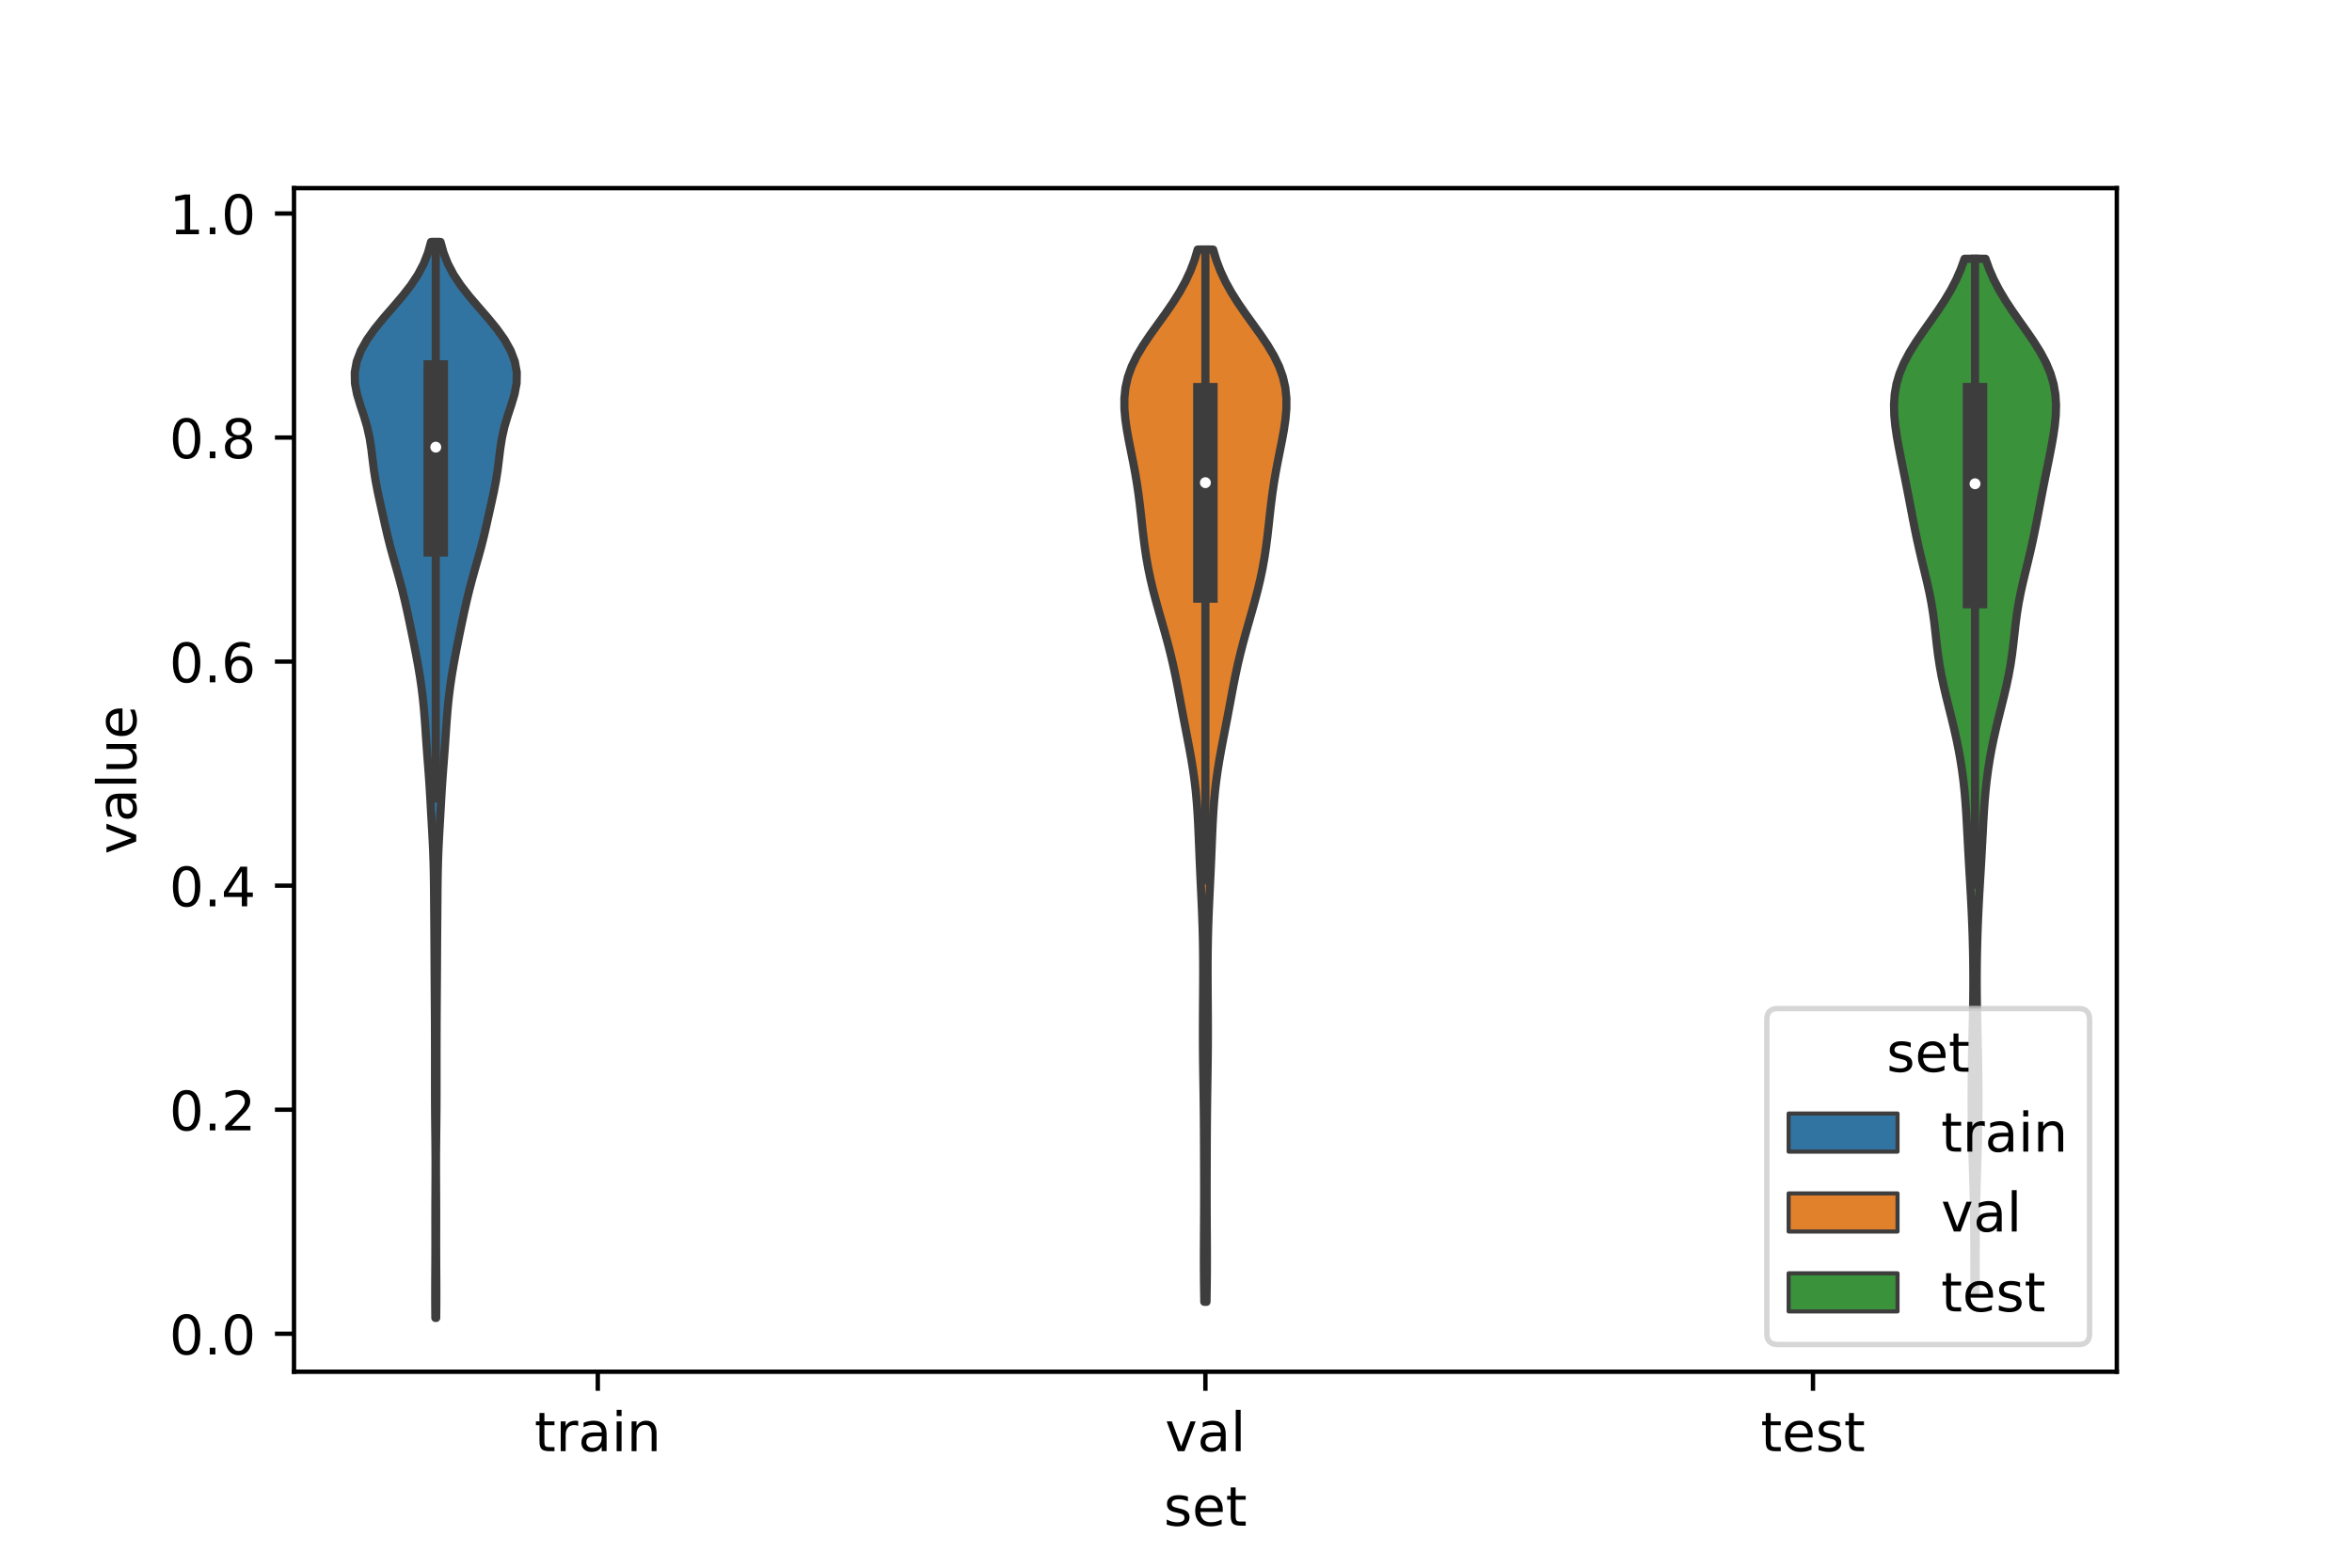 <?xml version="1.0" encoding="utf-8" standalone="no"?>
<!DOCTYPE svg PUBLIC "-//W3C//DTD SVG 1.1//EN"
  "http://www.w3.org/Graphics/SVG/1.1/DTD/svg11.dtd">
<!-- Created with matplotlib (https://matplotlib.org/) -->
<svg height="288pt" version="1.1" viewBox="0 0 432 288" width="432pt" xmlns="http://www.w3.org/2000/svg" xmlns:xlink="http://www.w3.org/1999/xlink">
 <defs>
  <style type="text/css">*{stroke-linecap:butt;stroke-linejoin:round;}</style>
 </defs>
 <g id="figure_1">
  <g id="patch_1">
   <path d="M 0 288 
L 432 288 
L 432 0 
L 0 0 
z
" style="fill:#ffffff;"/>
  </g>
  <g id="axes_1">
   <g id="patch_2">
    <path d="M 54 252 
L 388.8 252 
L 388.8 34.56 
L 54 34.56 
z
" style="fill:#ffffff;"/>
   </g>
   <g id="PolyCollection_1">
    <defs>
     <path d="M 80.118 -45.884 
L 79.962 -45.884 
L 79.945 -47.88 
L 79.936 -49.877 
L 79.939 -51.874 
L 79.949 -53.87 
L 79.961 -55.867 
L 79.969 -57.864 
L 79.971 -59.86 
L 79.969 -61.857 
L 79.966 -63.854 
L 79.967 -65.851 
L 79.974 -67.847 
L 79.984 -69.844 
L 79.993 -71.841 
L 79.997 -73.837 
L 79.991 -75.834 
L 79.976 -77.831 
L 79.955 -79.827 
L 79.933 -81.824 
L 79.915 -83.821 
L 79.904 -85.818 
L 79.9 -87.814 
L 79.899 -89.811 
L 79.9 -91.808 
L 79.9 -93.804 
L 79.898 -95.801 
L 79.893 -97.798 
L 79.886 -99.794 
L 79.877 -101.791 
L 79.864 -103.788 
L 79.85 -105.784 
L 79.836 -107.781 
L 79.824 -109.778 
L 79.814 -111.775 
L 79.803 -113.771 
L 79.791 -115.768 
L 79.776 -117.765 
L 79.759 -119.761 
L 79.743 -121.758 
L 79.727 -123.755 
L 79.707 -125.751 
L 79.676 -127.748 
L 79.627 -129.745 
L 79.556 -131.741 
L 79.462 -133.738 
L 79.352 -135.735 
L 79.237 -137.732 
L 79.124 -139.728 
L 79.012 -141.725 
L 78.89 -143.722 
L 78.752 -145.718 
L 78.599 -147.715 
L 78.446 -149.712 
L 78.302 -151.708 
L 78.168 -153.705 
L 78.03 -155.702 
L 77.869 -157.699 
L 77.671 -159.695 
L 77.427 -161.692 
L 77.136 -163.689 
L 76.802 -165.685 
L 76.434 -167.682 
L 76.044 -169.679 
L 75.64 -171.675 
L 75.227 -173.672 
L 74.801 -175.669 
L 74.352 -177.665 
L 73.869 -179.662 
L 73.344 -181.659 
L 72.784 -183.656 
L 72.214 -185.652 
L 71.667 -187.649 
L 71.166 -189.646 
L 70.705 -191.642 
L 70.261 -193.639 
L 69.816 -195.636 
L 69.383 -197.632 
L 68.996 -199.629 
L 68.683 -201.626 
L 68.433 -203.622 
L 68.19 -205.619 
L 67.875 -207.616 
L 67.424 -209.613 
L 66.831 -211.609 
L 66.168 -213.606 
L 65.571 -215.603 
L 65.195 -217.599 
L 65.16 -219.596 
L 65.524 -221.593 
L 66.285 -223.589 
L 67.403 -225.586 
L 68.819 -227.583 
L 70.45 -229.58 
L 72.186 -231.576 
L 73.895 -233.573 
L 75.455 -235.57 
L 76.779 -237.566 
L 77.828 -239.563 
L 78.611 -241.56 
L 79.166 -243.556 
L 80.914 -243.556 
L 80.914 -243.556 
L 81.469 -241.56 
L 82.252 -239.563 
L 83.301 -237.566 
L 84.625 -235.57 
L 86.185 -233.573 
L 87.894 -231.576 
L 89.63 -229.58 
L 91.261 -227.583 
L 92.677 -225.586 
L 93.795 -223.589 
L 94.556 -221.593 
L 94.92 -219.596 
L 94.885 -217.599 
L 94.509 -215.603 
L 93.912 -213.606 
L 93.249 -211.609 
L 92.656 -209.613 
L 92.205 -207.616 
L 91.89 -205.619 
L 91.647 -203.622 
L 91.397 -201.626 
L 91.084 -199.629 
L 90.697 -197.632 
L 90.264 -195.636 
L 89.819 -193.639 
L 89.375 -191.642 
L 88.914 -189.646 
L 88.413 -187.649 
L 87.866 -185.652 
L 87.296 -183.656 
L 86.736 -181.659 
L 86.211 -179.662 
L 85.728 -177.665 
L 85.279 -175.669 
L 84.853 -173.672 
L 84.44 -171.675 
L 84.036 -169.679 
L 83.646 -167.682 
L 83.278 -165.685 
L 82.944 -163.689 
L 82.653 -161.692 
L 82.409 -159.695 
L 82.211 -157.699 
L 82.05 -155.702 
L 81.912 -153.705 
L 81.778 -151.708 
L 81.634 -149.712 
L 81.481 -147.715 
L 81.328 -145.718 
L 81.19 -143.722 
L 81.068 -141.725 
L 80.956 -139.728 
L 80.843 -137.732 
L 80.728 -135.735 
L 80.618 -133.738 
L 80.524 -131.741 
L 80.453 -129.745 
L 80.404 -127.748 
L 80.373 -125.751 
L 80.353 -123.755 
L 80.337 -121.758 
L 80.321 -119.761 
L 80.304 -117.765 
L 80.289 -115.768 
L 80.277 -113.771 
L 80.266 -111.775 
L 80.256 -109.778 
L 80.244 -107.781 
L 80.23 -105.784 
L 80.216 -103.788 
L 80.203 -101.791 
L 80.194 -99.794 
L 80.187 -97.798 
L 80.182 -95.801 
L 80.18 -93.804 
L 80.18 -91.808 
L 80.181 -89.811 
L 80.18 -87.814 
L 80.176 -85.818 
L 80.165 -83.821 
L 80.147 -81.824 
L 80.125 -79.827 
L 80.104 -77.831 
L 80.089 -75.834 
L 80.083 -73.837 
L 80.087 -71.841 
L 80.096 -69.844 
L 80.106 -67.847 
L 80.113 -65.851 
L 80.114 -63.854 
L 80.111 -61.857 
L 80.109 -59.86 
L 80.111 -57.864 
L 80.119 -55.867 
L 80.131 -53.87 
L 80.141 -51.874 
L 80.144 -49.877 
L 80.135 -47.88 
L 80.118 -45.884 
z
" id="mbe7b38100c" style="stroke:#3d3d3d;stroke-width:1.5;"/>
    </defs>
    <g clip-path="url(#p51c50e0e08)">
     <use style="fill:#3274a1;stroke:#3d3d3d;stroke-width:1.5;" x="0" xlink:href="#mbe7b38100c" y="288"/>
    </g>
   </g>
   <g id="PolyCollection_2">
    <defs>
     <path d="M 221.603 -48.841 
L 221.197 -48.841 
L 221.166 -50.793 
L 221.142 -52.746 
L 221.127 -54.699 
L 221.122 -56.651 
L 221.126 -58.604 
L 221.136 -60.557 
L 221.148 -62.51 
L 221.159 -64.462 
L 221.166 -66.415 
L 221.169 -68.368 
L 221.169 -70.32 
L 221.165 -72.273 
L 221.16 -74.226 
L 221.153 -76.178 
L 221.146 -78.131 
L 221.136 -80.084 
L 221.122 -82.036 
L 221.103 -83.989 
L 221.079 -85.942 
L 221.051 -87.895 
L 221.021 -89.847 
L 220.992 -91.8 
L 220.969 -93.753 
L 220.952 -95.705 
L 220.944 -97.658 
L 220.945 -99.611 
L 220.953 -101.563 
L 220.966 -103.516 
L 220.98 -105.469 
L 220.991 -107.421 
L 220.996 -109.374 
L 220.992 -111.327 
L 220.975 -113.279 
L 220.944 -115.232 
L 220.897 -117.185 
L 220.834 -119.138 
L 220.757 -121.09 
L 220.669 -123.043 
L 220.576 -124.996 
L 220.482 -126.948 
L 220.394 -128.901 
L 220.311 -130.854 
L 220.232 -132.806 
L 220.153 -134.759 
L 220.064 -136.712 
L 219.955 -138.664 
L 219.816 -140.617 
L 219.639 -142.57 
L 219.415 -144.522 
L 219.144 -146.475 
L 218.829 -148.428 
L 218.479 -150.381 
L 218.107 -152.333 
L 217.728 -154.286 
L 217.352 -156.239 
L 216.984 -158.191 
L 216.62 -160.144 
L 216.25 -162.097 
L 215.86 -164.049 
L 215.437 -166.002 
L 214.975 -167.955 
L 214.473 -169.907 
L 213.939 -171.86 
L 213.385 -173.813 
L 212.828 -175.765 
L 212.285 -177.718 
L 211.774 -179.671 
L 211.31 -181.624 
L 210.903 -183.576 
L 210.555 -185.529 
L 210.261 -187.482 
L 210.012 -189.434 
L 209.79 -191.387 
L 209.578 -193.34 
L 209.356 -195.292 
L 209.109 -197.245 
L 208.822 -199.198 
L 208.493 -201.15 
L 208.127 -203.103 
L 207.736 -205.056 
L 207.346 -207.009 
L 206.988 -208.961 
L 206.701 -210.914 
L 206.529 -212.867 
L 206.52 -214.819 
L 206.719 -216.772 
L 207.16 -218.725 
L 207.86 -220.677 
L 208.809 -222.63 
L 209.971 -224.583 
L 211.289 -226.535 
L 212.689 -228.488 
L 214.095 -230.441 
L 215.438 -232.393 
L 216.666 -234.346 
L 217.743 -236.299 
L 218.653 -238.252 
L 219.394 -240.204 
L 219.979 -242.157 
L 222.821 -242.157 
L 222.821 -242.157 
L 223.406 -240.204 
L 224.147 -238.252 
L 225.057 -236.299 
L 226.134 -234.346 
L 227.362 -232.393 
L 228.705 -230.441 
L 230.111 -228.488 
L 231.511 -226.535 
L 232.829 -224.583 
L 233.991 -222.63 
L 234.94 -220.677 
L 235.64 -218.725 
L 236.081 -216.772 
L 236.28 -214.819 
L 236.271 -212.867 
L 236.099 -210.914 
L 235.812 -208.961 
L 235.454 -207.009 
L 235.064 -205.056 
L 234.673 -203.103 
L 234.307 -201.15 
L 233.978 -199.198 
L 233.691 -197.245 
L 233.444 -195.292 
L 233.222 -193.34 
L 233.01 -191.387 
L 232.788 -189.434 
L 232.539 -187.482 
L 232.245 -185.529 
L 231.897 -183.576 
L 231.49 -181.624 
L 231.026 -179.671 
L 230.515 -177.718 
L 229.972 -175.765 
L 229.415 -173.813 
L 228.861 -171.86 
L 228.327 -169.907 
L 227.825 -167.955 
L 227.363 -166.002 
L 226.94 -164.049 
L 226.55 -162.097 
L 226.18 -160.144 
L 225.816 -158.191 
L 225.448 -156.239 
L 225.072 -154.286 
L 224.693 -152.333 
L 224.321 -150.381 
L 223.971 -148.428 
L 223.656 -146.475 
L 223.385 -144.522 
L 223.161 -142.57 
L 222.984 -140.617 
L 222.845 -138.664 
L 222.736 -136.712 
L 222.647 -134.759 
L 222.568 -132.806 
L 222.489 -130.854 
L 222.406 -128.901 
L 222.318 -126.948 
L 222.224 -124.996 
L 222.131 -123.043 
L 222.043 -121.09 
L 221.966 -119.138 
L 221.903 -117.185 
L 221.856 -115.232 
L 221.825 -113.279 
L 221.808 -111.327 
L 221.804 -109.374 
L 221.809 -107.421 
L 221.82 -105.469 
L 221.834 -103.516 
L 221.847 -101.563 
L 221.855 -99.611 
L 221.856 -97.658 
L 221.848 -95.705 
L 221.831 -93.753 
L 221.808 -91.8 
L 221.779 -89.847 
L 221.749 -87.895 
L 221.721 -85.942 
L 221.697 -83.989 
L 221.678 -82.036 
L 221.664 -80.084 
L 221.654 -78.131 
L 221.647 -76.178 
L 221.64 -74.226 
L 221.635 -72.273 
L 221.631 -70.32 
L 221.631 -68.368 
L 221.634 -66.415 
L 221.641 -64.462 
L 221.652 -62.51 
L 221.664 -60.557 
L 221.674 -58.604 
L 221.678 -56.651 
L 221.673 -54.699 
L 221.658 -52.746 
L 221.634 -50.793 
L 221.603 -48.841 
z
" id="m8c138b6c85" style="stroke:#3d3d3d;stroke-width:1.5;"/>
    </defs>
    <g clip-path="url(#p51c50e0e08)">
     <use style="fill:#e1812c;stroke:#3d3d3d;stroke-width:1.5;" x="0" xlink:href="#m8c138b6c85" y="288"/>
    </g>
   </g>
   <g id="PolyCollection_3">
    <defs>
     <path d="M 362.866 -50.814 
L 362.654 -50.814 
L 362.646 -52.73 
L 362.641 -54.646 
L 362.638 -56.561 
L 362.633 -58.477 
L 362.625 -60.393 
L 362.612 -62.308 
L 362.592 -64.224 
L 362.562 -66.139 
L 362.523 -68.055 
L 362.475 -69.971 
L 362.42 -71.886 
L 362.36 -73.802 
L 362.301 -75.718 
L 362.246 -77.633 
L 362.2 -79.549 
L 362.166 -81.465 
L 362.144 -83.38 
L 362.135 -85.296 
L 362.136 -87.211 
L 362.146 -89.127 
L 362.165 -91.043 
L 362.191 -92.958 
L 362.225 -94.874 
L 362.265 -96.79 
L 362.309 -98.705 
L 362.354 -100.621 
L 362.395 -102.537 
L 362.427 -104.452 
L 362.446 -106.368 
L 362.451 -108.283 
L 362.44 -110.199 
L 362.415 -112.115 
L 362.375 -114.03 
L 362.323 -115.946 
L 362.257 -117.862 
L 362.178 -119.777 
L 362.087 -121.693 
L 361.985 -123.609 
L 361.874 -125.524 
L 361.761 -127.44 
L 361.648 -129.355 
L 361.541 -131.271 
L 361.439 -133.187 
L 361.34 -135.102 
L 361.238 -137.018 
L 361.124 -138.934 
L 360.987 -140.849 
L 360.818 -142.765 
L 360.611 -144.681 
L 360.359 -146.596 
L 360.06 -148.512 
L 359.713 -150.427 
L 359.32 -152.343 
L 358.887 -154.259 
L 358.424 -156.174 
L 357.944 -158.09 
L 357.468 -160.006 
L 357.016 -161.921 
L 356.608 -163.837 
L 356.259 -165.753 
L 355.971 -167.668 
L 355.733 -169.584 
L 355.521 -171.499 
L 355.304 -173.415 
L 355.052 -175.331 
L 354.743 -177.246 
L 354.37 -179.162 
L 353.943 -181.078 
L 353.483 -182.993 
L 353.016 -184.909 
L 352.564 -186.825 
L 352.137 -188.74 
L 351.738 -190.656 
L 351.36 -192.571 
L 350.993 -194.487 
L 350.626 -196.403 
L 350.254 -198.318 
L 349.873 -200.234 
L 349.486 -202.15 
L 349.1 -204.065 
L 348.728 -205.981 
L 348.388 -207.897 
L 348.111 -209.812 
L 347.928 -211.728 
L 347.88 -213.643 
L 348.005 -215.559 
L 348.338 -217.475 
L 348.9 -219.39 
L 349.696 -221.306 
L 350.709 -223.222 
L 351.899 -225.137 
L 353.208 -227.053 
L 354.567 -228.969 
L 355.908 -230.884 
L 357.172 -232.8 
L 358.315 -234.716 
L 359.31 -236.631 
L 360.149 -238.547 
L 360.836 -240.462 
L 364.684 -240.462 
L 364.684 -240.462 
L 365.371 -238.547 
L 366.21 -236.631 
L 367.205 -234.716 
L 368.348 -232.8 
L 369.612 -230.884 
L 370.953 -228.969 
L 372.312 -227.053 
L 373.621 -225.137 
L 374.811 -223.222 
L 375.824 -221.306 
L 376.62 -219.39 
L 377.182 -217.475 
L 377.515 -215.559 
L 377.64 -213.643 
L 377.592 -211.728 
L 377.409 -209.812 
L 377.132 -207.897 
L 376.792 -205.981 
L 376.42 -204.065 
L 376.034 -202.15 
L 375.647 -200.234 
L 375.266 -198.318 
L 374.894 -196.403 
L 374.527 -194.487 
L 374.16 -192.571 
L 373.782 -190.656 
L 373.383 -188.74 
L 372.956 -186.825 
L 372.504 -184.909 
L 372.037 -182.993 
L 371.577 -181.078 
L 371.15 -179.162 
L 370.777 -177.246 
L 370.468 -175.331 
L 370.216 -173.415 
L 369.999 -171.499 
L 369.787 -169.584 
L 369.549 -167.668 
L 369.261 -165.753 
L 368.912 -163.837 
L 368.504 -161.921 
L 368.052 -160.006 
L 367.576 -158.09 
L 367.096 -156.174 
L 366.633 -154.259 
L 366.2 -152.343 
L 365.807 -150.427 
L 365.46 -148.512 
L 365.161 -146.596 
L 364.909 -144.681 
L 364.702 -142.765 
L 364.533 -140.849 
L 364.396 -138.934 
L 364.282 -137.018 
L 364.18 -135.102 
L 364.081 -133.187 
L 363.979 -131.271 
L 363.872 -129.355 
L 363.759 -127.44 
L 363.646 -125.524 
L 363.535 -123.609 
L 363.433 -121.693 
L 363.342 -119.777 
L 363.263 -117.862 
L 363.197 -115.946 
L 363.145 -114.03 
L 363.105 -112.115 
L 363.08 -110.199 
L 363.069 -108.283 
L 363.074 -106.368 
L 363.093 -104.452 
L 363.125 -102.537 
L 363.166 -100.621 
L 363.211 -98.705 
L 363.255 -96.79 
L 363.295 -94.874 
L 363.329 -92.958 
L 363.355 -91.043 
L 363.374 -89.127 
L 363.384 -87.211 
L 363.385 -85.296 
L 363.376 -83.38 
L 363.354 -81.465 
L 363.32 -79.549 
L 363.274 -77.633 
L 363.219 -75.718 
L 363.16 -73.802 
L 363.1 -71.886 
L 363.045 -69.971 
L 362.997 -68.055 
L 362.958 -66.139 
L 362.928 -64.224 
L 362.908 -62.308 
L 362.895 -60.393 
L 362.887 -58.477 
L 362.882 -56.561 
L 362.879 -54.646 
L 362.874 -52.73 
L 362.866 -50.814 
z
" id="m4e8510154d" style="stroke:#3d3d3d;stroke-width:1.5;"/>
    </defs>
    <g clip-path="url(#p51c50e0e08)">
     <use style="fill:#3a923a;stroke:#3d3d3d;stroke-width:1.5;" x="0" xlink:href="#m4e8510154d" y="288"/>
    </g>
   </g>
   <g id="patch_3">
    <path clip-path="url(#p51c50e0e08)" d="M 109.8 245.024 
L 109.8 245.024 
L 109.8 245.024 
L 109.8 245.024 
z
" style="fill:#3274a1;stroke:#3d3d3d;stroke-linejoin:miter;stroke-width:0.75;"/>
   </g>
   <g id="patch_4">
    <path clip-path="url(#p51c50e0e08)" d="M 109.8 245.024 
L 109.8 245.024 
L 109.8 245.024 
L 109.8 245.024 
z
" style="fill:#e1812c;stroke:#3d3d3d;stroke-linejoin:miter;stroke-width:0.75;"/>
   </g>
   <g id="patch_5">
    <path clip-path="url(#p51c50e0e08)" d="M 109.8 245.024 
L 109.8 245.024 
L 109.8 245.024 
L 109.8 245.024 
z
" style="fill:#3a923a;stroke:#3d3d3d;stroke-linejoin:miter;stroke-width:0.75;"/>
   </g>
   <g id="matplotlib.axis_1">
    <g id="xtick_1">
     <g id="line2d_1">
      <defs>
       <path d="M 0 0 
L 0 3.5 
" id="mf514304bc3" style="stroke:#000000;stroke-width:0.8;"/>
      </defs>
      <g>
       <use style="stroke:#000000;stroke-width:0.8;" x="109.8" xlink:href="#mf514304bc3" y="252"/>
      </g>
     </g>
     <g id="text_1">
      <!-- train -->
      <g transform="translate(98.162 266.598)scale(0.1 -0.1)">
       <defs>
        <path d="M 18.312 70.219 
L 18.312 54.688 
L 36.812 54.688 
L 36.812 47.703 
L 18.312 47.703 
L 18.312 18.016 
Q 18.312 11.328 20.141 9.422 
Q 21.969 7.516 27.594 7.516 
L 36.812 7.516 
L 36.812 0 
L 27.594 0 
Q 17.188 0 13.234 3.875 
Q 9.281 7.766 9.281 18.016 
L 9.281 47.703 
L 2.688 47.703 
L 2.688 54.688 
L 9.281 54.688 
L 9.281 70.219 
z
" id="DejaVuSans-116"/>
        <path d="M 41.109 46.297 
Q 39.594 47.172 37.812 47.578 
Q 36.031 48 33.891 48 
Q 26.266 48 22.188 43.047 
Q 18.109 38.094 18.109 28.812 
L 18.109 0 
L 9.078 0 
L 9.078 54.688 
L 18.109 54.688 
L 18.109 46.188 
Q 20.953 51.172 25.484 53.578 
Q 30.031 56 36.531 56 
Q 37.453 56 38.578 55.875 
Q 39.703 55.766 41.062 55.516 
z
" id="DejaVuSans-114"/>
        <path d="M 34.281 27.484 
Q 23.391 27.484 19.188 25 
Q 14.984 22.516 14.984 16.5 
Q 14.984 11.719 18.141 8.906 
Q 21.297 6.109 26.703 6.109 
Q 34.188 6.109 38.703 11.406 
Q 43.219 16.703 43.219 25.484 
L 43.219 27.484 
z
M 52.203 31.203 
L 52.203 0 
L 43.219 0 
L 43.219 8.297 
Q 40.141 3.328 35.547 0.953 
Q 30.953 -1.422 24.312 -1.422 
Q 15.922 -1.422 10.953 3.297 
Q 6 8.016 6 15.922 
Q 6 25.141 12.172 29.828 
Q 18.359 34.516 30.609 34.516 
L 43.219 34.516 
L 43.219 35.406 
Q 43.219 41.609 39.141 45 
Q 35.062 48.391 27.688 48.391 
Q 23 48.391 18.547 47.266 
Q 14.109 46.141 10.016 43.891 
L 10.016 52.203 
Q 14.938 54.109 19.578 55.047 
Q 24.219 56 28.609 56 
Q 40.484 56 46.344 49.844 
Q 52.203 43.703 52.203 31.203 
z
" id="DejaVuSans-97"/>
        <path d="M 9.422 54.688 
L 18.406 54.688 
L 18.406 0 
L 9.422 0 
z
M 9.422 75.984 
L 18.406 75.984 
L 18.406 64.594 
L 9.422 64.594 
z
" id="DejaVuSans-105"/>
        <path d="M 54.891 33.016 
L 54.891 0 
L 45.906 0 
L 45.906 32.719 
Q 45.906 40.484 42.875 44.328 
Q 39.844 48.188 33.797 48.188 
Q 26.516 48.188 22.312 43.547 
Q 18.109 38.922 18.109 30.906 
L 18.109 0 
L 9.078 0 
L 9.078 54.688 
L 18.109 54.688 
L 18.109 46.188 
Q 21.344 51.125 25.703 53.562 
Q 30.078 56 35.797 56 
Q 45.219 56 50.047 50.172 
Q 54.891 44.344 54.891 33.016 
z
" id="DejaVuSans-110"/>
       </defs>
       <use xlink:href="#DejaVuSans-116"/>
       <use x="39.209" xlink:href="#DejaVuSans-114"/>
       <use x="80.322" xlink:href="#DejaVuSans-97"/>
       <use x="141.602" xlink:href="#DejaVuSans-105"/>
       <use x="169.385" xlink:href="#DejaVuSans-110"/>
      </g>
     </g>
    </g>
    <g id="xtick_2">
     <g id="line2d_2">
      <g>
       <use style="stroke:#000000;stroke-width:0.8;" x="221.4" xlink:href="#mf514304bc3" y="252"/>
      </g>
     </g>
     <g id="text_2">
      <!-- val -->
      <g transform="translate(213.988 266.598)scale(0.1 -0.1)">
       <defs>
        <path d="M 2.984 54.688 
L 12.5 54.688 
L 29.594 8.797 
L 46.688 54.688 
L 56.203 54.688 
L 35.688 0 
L 23.484 0 
z
" id="DejaVuSans-118"/>
        <path d="M 9.422 75.984 
L 18.406 75.984 
L 18.406 0 
L 9.422 0 
z
" id="DejaVuSans-108"/>
       </defs>
       <use xlink:href="#DejaVuSans-118"/>
       <use x="59.18" xlink:href="#DejaVuSans-97"/>
       <use x="120.459" xlink:href="#DejaVuSans-108"/>
      </g>
     </g>
    </g>
    <g id="xtick_3">
     <g id="line2d_3">
      <g>
       <use style="stroke:#000000;stroke-width:0.8;" x="333" xlink:href="#mf514304bc3" y="252"/>
      </g>
     </g>
     <g id="text_3">
      <!-- test -->
      <g transform="translate(323.398 266.598)scale(0.1 -0.1)">
       <defs>
        <path d="M 56.203 29.594 
L 56.203 25.203 
L 14.891 25.203 
Q 15.484 15.922 20.484 11.062 
Q 25.484 6.203 34.422 6.203 
Q 39.594 6.203 44.453 7.469 
Q 49.312 8.734 54.109 11.281 
L 54.109 2.781 
Q 49.266 0.734 44.188 -0.344 
Q 39.109 -1.422 33.891 -1.422 
Q 20.797 -1.422 13.156 6.188 
Q 5.516 13.812 5.516 26.812 
Q 5.516 40.234 12.766 48.109 
Q 20.016 56 32.328 56 
Q 43.359 56 49.781 48.891 
Q 56.203 41.797 56.203 29.594 
z
M 47.219 32.234 
Q 47.125 39.594 43.094 43.984 
Q 39.062 48.391 32.422 48.391 
Q 24.906 48.391 20.391 44.141 
Q 15.875 39.891 15.188 32.172 
z
" id="DejaVuSans-101"/>
        <path d="M 44.281 53.078 
L 44.281 44.578 
Q 40.484 46.531 36.375 47.5 
Q 32.281 48.484 27.875 48.484 
Q 21.188 48.484 17.844 46.438 
Q 14.5 44.391 14.5 40.281 
Q 14.5 37.156 16.891 35.375 
Q 19.281 33.594 26.516 31.984 
L 29.594 31.297 
Q 39.156 29.25 43.188 25.516 
Q 47.219 21.781 47.219 15.094 
Q 47.219 7.469 41.188 3.016 
Q 35.156 -1.422 24.609 -1.422 
Q 20.219 -1.422 15.453 -0.562 
Q 10.688 0.297 5.422 2 
L 5.422 11.281 
Q 10.406 8.688 15.234 7.391 
Q 20.062 6.109 24.812 6.109 
Q 31.156 6.109 34.562 8.281 
Q 37.984 10.453 37.984 14.406 
Q 37.984 18.062 35.516 20.016 
Q 33.062 21.969 24.703 23.781 
L 21.578 24.516 
Q 13.234 26.266 9.516 29.906 
Q 5.812 33.547 5.812 39.891 
Q 5.812 47.609 11.281 51.797 
Q 16.75 56 26.812 56 
Q 31.781 56 36.172 55.266 
Q 40.578 54.547 44.281 53.078 
z
" id="DejaVuSans-115"/>
       </defs>
       <use xlink:href="#DejaVuSans-116"/>
       <use x="39.209" xlink:href="#DejaVuSans-101"/>
       <use x="100.732" xlink:href="#DejaVuSans-115"/>
       <use x="152.832" xlink:href="#DejaVuSans-116"/>
      </g>
     </g>
    </g>
    <g id="text_4">
     <!-- set -->
     <g transform="translate(213.759 280.277)scale(0.1 -0.1)">
      <use xlink:href="#DejaVuSans-115"/>
      <use x="52.1" xlink:href="#DejaVuSans-101"/>
      <use x="113.623" xlink:href="#DejaVuSans-116"/>
     </g>
    </g>
   </g>
   <g id="matplotlib.axis_2">
    <g id="ytick_1">
     <g id="line2d_4">
      <defs>
       <path d="M 0 0 
L -3.5 0 
" id="m238313e552" style="stroke:#000000;stroke-width:0.8;"/>
      </defs>
      <g>
       <use style="stroke:#000000;stroke-width:0.8;" x="54" xlink:href="#m238313e552" y="245.024"/>
      </g>
     </g>
     <g id="text_5">
      <!-- 0.0 -->
      <g transform="translate(31.097 248.823)scale(0.1 -0.1)">
       <defs>
        <path d="M 31.781 66.406 
Q 24.172 66.406 20.328 58.906 
Q 16.5 51.422 16.5 36.375 
Q 16.5 21.391 20.328 13.891 
Q 24.172 6.391 31.781 6.391 
Q 39.453 6.391 43.281 13.891 
Q 47.125 21.391 47.125 36.375 
Q 47.125 51.422 43.281 58.906 
Q 39.453 66.406 31.781 66.406 
z
M 31.781 74.219 
Q 44.047 74.219 50.516 64.516 
Q 56.984 54.828 56.984 36.375 
Q 56.984 17.969 50.516 8.266 
Q 44.047 -1.422 31.781 -1.422 
Q 19.531 -1.422 13.062 8.266 
Q 6.594 17.969 6.594 36.375 
Q 6.594 54.828 13.062 64.516 
Q 19.531 74.219 31.781 74.219 
z
" id="DejaVuSans-48"/>
        <path d="M 10.688 12.406 
L 21 12.406 
L 21 0 
L 10.688 0 
z
" id="DejaVuSans-46"/>
       </defs>
       <use xlink:href="#DejaVuSans-48"/>
       <use x="63.623" xlink:href="#DejaVuSans-46"/>
       <use x="95.41" xlink:href="#DejaVuSans-48"/>
      </g>
     </g>
    </g>
    <g id="ytick_2">
     <g id="line2d_5">
      <g>
       <use style="stroke:#000000;stroke-width:0.8;" x="54" xlink:href="#m238313e552" y="203.864"/>
      </g>
     </g>
     <g id="text_6">
      <!-- 0.2 -->
      <g transform="translate(31.097 207.663)scale(0.1 -0.1)">
       <defs>
        <path d="M 19.188 8.297 
L 53.609 8.297 
L 53.609 0 
L 7.328 0 
L 7.328 8.297 
Q 12.938 14.109 22.625 23.891 
Q 32.328 33.688 34.812 36.531 
Q 39.547 41.844 41.422 45.531 
Q 43.312 49.219 43.312 52.781 
Q 43.312 58.594 39.234 62.25 
Q 35.156 65.922 28.609 65.922 
Q 23.969 65.922 18.812 64.312 
Q 13.672 62.703 7.812 59.422 
L 7.812 69.391 
Q 13.766 71.781 18.938 73 
Q 24.125 74.219 28.422 74.219 
Q 39.75 74.219 46.484 68.547 
Q 53.219 62.891 53.219 53.422 
Q 53.219 48.922 51.531 44.891 
Q 49.859 40.875 45.406 35.406 
Q 44.188 33.984 37.641 27.219 
Q 31.109 20.453 19.188 8.297 
z
" id="DejaVuSans-50"/>
       </defs>
       <use xlink:href="#DejaVuSans-48"/>
       <use x="63.623" xlink:href="#DejaVuSans-46"/>
       <use x="95.41" xlink:href="#DejaVuSans-50"/>
      </g>
     </g>
    </g>
    <g id="ytick_3">
     <g id="line2d_6">
      <g>
       <use style="stroke:#000000;stroke-width:0.8;" x="54" xlink:href="#m238313e552" y="162.704"/>
      </g>
     </g>
     <g id="text_7">
      <!-- 0.4 -->
      <g transform="translate(31.097 166.503)scale(0.1 -0.1)">
       <defs>
        <path d="M 37.797 64.312 
L 12.891 25.391 
L 37.797 25.391 
z
M 35.203 72.906 
L 47.609 72.906 
L 47.609 25.391 
L 58.016 25.391 
L 58.016 17.188 
L 47.609 17.188 
L 47.609 0 
L 37.797 0 
L 37.797 17.188 
L 4.891 17.188 
L 4.891 26.703 
z
" id="DejaVuSans-52"/>
       </defs>
       <use xlink:href="#DejaVuSans-48"/>
       <use x="63.623" xlink:href="#DejaVuSans-46"/>
       <use x="95.41" xlink:href="#DejaVuSans-52"/>
      </g>
     </g>
    </g>
    <g id="ytick_4">
     <g id="line2d_7">
      <g>
       <use style="stroke:#000000;stroke-width:0.8;" x="54" xlink:href="#m238313e552" y="121.543"/>
      </g>
     </g>
     <g id="text_8">
      <!-- 0.6 -->
      <g transform="translate(31.097 125.343)scale(0.1 -0.1)">
       <defs>
        <path d="M 33.016 40.375 
Q 26.375 40.375 22.484 35.828 
Q 18.609 31.297 18.609 23.391 
Q 18.609 15.531 22.484 10.953 
Q 26.375 6.391 33.016 6.391 
Q 39.656 6.391 43.531 10.953 
Q 47.406 15.531 47.406 23.391 
Q 47.406 31.297 43.531 35.828 
Q 39.656 40.375 33.016 40.375 
z
M 52.594 71.297 
L 52.594 62.312 
Q 48.875 64.062 45.094 64.984 
Q 41.312 65.922 37.594 65.922 
Q 27.828 65.922 22.672 59.328 
Q 17.531 52.734 16.797 39.406 
Q 19.672 43.656 24.016 45.922 
Q 28.375 48.188 33.594 48.188 
Q 44.578 48.188 50.953 41.516 
Q 57.328 34.859 57.328 23.391 
Q 57.328 12.156 50.688 5.359 
Q 44.047 -1.422 33.016 -1.422 
Q 20.359 -1.422 13.672 8.266 
Q 6.984 17.969 6.984 36.375 
Q 6.984 53.656 15.188 63.938 
Q 23.391 74.219 37.203 74.219 
Q 40.922 74.219 44.703 73.484 
Q 48.484 72.75 52.594 71.297 
z
" id="DejaVuSans-54"/>
       </defs>
       <use xlink:href="#DejaVuSans-48"/>
       <use x="63.623" xlink:href="#DejaVuSans-46"/>
       <use x="95.41" xlink:href="#DejaVuSans-54"/>
      </g>
     </g>
    </g>
    <g id="ytick_5">
     <g id="line2d_8">
      <g>
       <use style="stroke:#000000;stroke-width:0.8;" x="54" xlink:href="#m238313e552" y="80.383"/>
      </g>
     </g>
     <g id="text_9">
      <!-- 0.8 -->
      <g transform="translate(31.097 84.182)scale(0.1 -0.1)">
       <defs>
        <path d="M 31.781 34.625 
Q 24.75 34.625 20.719 30.859 
Q 16.703 27.094 16.703 20.516 
Q 16.703 13.922 20.719 10.156 
Q 24.75 6.391 31.781 6.391 
Q 38.812 6.391 42.859 10.172 
Q 46.922 13.969 46.922 20.516 
Q 46.922 27.094 42.891 30.859 
Q 38.875 34.625 31.781 34.625 
z
M 21.922 38.812 
Q 15.578 40.375 12.031 44.719 
Q 8.5 49.078 8.5 55.328 
Q 8.5 64.062 14.719 69.141 
Q 20.953 74.219 31.781 74.219 
Q 42.672 74.219 48.875 69.141 
Q 55.078 64.062 55.078 55.328 
Q 55.078 49.078 51.531 44.719 
Q 48 40.375 41.703 38.812 
Q 48.828 37.156 52.797 32.312 
Q 56.781 27.484 56.781 20.516 
Q 56.781 9.906 50.312 4.234 
Q 43.844 -1.422 31.781 -1.422 
Q 19.734 -1.422 13.25 4.234 
Q 6.781 9.906 6.781 20.516 
Q 6.781 27.484 10.781 32.312 
Q 14.797 37.156 21.922 38.812 
z
M 18.312 54.391 
Q 18.312 48.734 21.844 45.562 
Q 25.391 42.391 31.781 42.391 
Q 38.141 42.391 41.719 45.562 
Q 45.312 48.734 45.312 54.391 
Q 45.312 60.062 41.719 63.234 
Q 38.141 66.406 31.781 66.406 
Q 25.391 66.406 21.844 63.234 
Q 18.312 60.062 18.312 54.391 
z
" id="DejaVuSans-56"/>
       </defs>
       <use xlink:href="#DejaVuSans-48"/>
       <use x="63.623" xlink:href="#DejaVuSans-46"/>
       <use x="95.41" xlink:href="#DejaVuSans-56"/>
      </g>
     </g>
    </g>
    <g id="ytick_6">
     <g id="line2d_9">
      <g>
       <use style="stroke:#000000;stroke-width:0.8;" x="54" xlink:href="#m238313e552" y="39.223"/>
      </g>
     </g>
     <g id="text_10">
      <!-- 1.0 -->
      <g transform="translate(31.097 43.022)scale(0.1 -0.1)">
       <defs>
        <path d="M 12.406 8.297 
L 28.516 8.297 
L 28.516 63.922 
L 10.984 60.406 
L 10.984 69.391 
L 28.422 72.906 
L 38.281 72.906 
L 38.281 8.297 
L 54.391 8.297 
L 54.391 0 
L 12.406 0 
z
" id="DejaVuSans-49"/>
       </defs>
       <use xlink:href="#DejaVuSans-49"/>
       <use x="63.623" xlink:href="#DejaVuSans-46"/>
       <use x="95.41" xlink:href="#DejaVuSans-48"/>
      </g>
     </g>
    </g>
    <g id="text_11">
     <!-- value -->
     <g transform="translate(25.017 156.938)rotate(-90)scale(0.1 -0.1)">
      <defs>
       <path d="M 8.5 21.578 
L 8.5 54.688 
L 17.484 54.688 
L 17.484 21.922 
Q 17.484 14.156 20.5 10.266 
Q 23.531 6.391 29.594 6.391 
Q 36.859 6.391 41.078 11.031 
Q 45.312 15.672 45.312 23.688 
L 45.312 54.688 
L 54.297 54.688 
L 54.297 0 
L 45.312 0 
L 45.312 8.406 
Q 42.047 3.422 37.719 1 
Q 33.406 -1.422 27.688 -1.422 
Q 18.266 -1.422 13.375 4.438 
Q 8.5 10.297 8.5 21.578 
z
M 31.109 56 
z
" id="DejaVuSans-117"/>
      </defs>
      <use xlink:href="#DejaVuSans-118"/>
      <use x="59.18" xlink:href="#DejaVuSans-97"/>
      <use x="120.459" xlink:href="#DejaVuSans-108"/>
      <use x="148.242" xlink:href="#DejaVuSans-117"/>
      <use x="211.621" xlink:href="#DejaVuSans-101"/>
     </g>
    </g>
   </g>
   <g id="line2d_10">
    <path clip-path="url(#p51c50e0e08)" d="M 80.04 146.705 
L 80.04 44.444 
" style="fill:none;stroke:#3d3d3d;stroke-linecap:square;stroke-width:1.5;"/>
   </g>
   <g id="line2d_11">
    <path clip-path="url(#p51c50e0e08)" d="M 80.04 99.999 
L 80.04 68.432 
" style="fill:none;stroke:#3d3d3d;stroke-linecap:square;stroke-width:4.5;"/>
   </g>
   <g id="line2d_12">
    <path clip-path="url(#p51c50e0e08)" d="M 221.4 161.734 
L 221.4 45.843 
" style="fill:none;stroke:#3d3d3d;stroke-linecap:square;stroke-width:1.5;"/>
   </g>
   <g id="line2d_13">
    <path clip-path="url(#p51c50e0e08)" d="M 221.4 108.484 
L 221.4 72.601 
" style="fill:none;stroke:#3d3d3d;stroke-linecap:square;stroke-width:4.5;"/>
   </g>
   <g id="line2d_14">
    <path clip-path="url(#p51c50e0e08)" d="M 362.76 162.528 
L 362.76 47.538 
" style="fill:none;stroke:#3d3d3d;stroke-linecap:square;stroke-width:1.5;"/>
   </g>
   <g id="line2d_15">
    <path clip-path="url(#p51c50e0e08)" d="M 362.76 109.515 
L 362.76 72.586 
" style="fill:none;stroke:#3d3d3d;stroke-linecap:square;stroke-width:4.5;"/>
   </g>
   <g id="patch_6">
    <path d="M 54 252 
L 54 34.56 
" style="fill:none;stroke:#000000;stroke-linecap:square;stroke-linejoin:miter;stroke-width:0.8;"/>
   </g>
   <g id="patch_7">
    <path d="M 388.8 252 
L 388.8 34.56 
" style="fill:none;stroke:#000000;stroke-linecap:square;stroke-linejoin:miter;stroke-width:0.8;"/>
   </g>
   <g id="patch_8">
    <path d="M 54 252 
L 388.8 252 
" style="fill:none;stroke:#000000;stroke-linecap:square;stroke-linejoin:miter;stroke-width:0.8;"/>
   </g>
   <g id="patch_9">
    <path d="M 54 34.56 
L 388.8 34.56 
" style="fill:none;stroke:#000000;stroke-linecap:square;stroke-linejoin:miter;stroke-width:0.8;"/>
   </g>
   <g id="PathCollection_1">
    <defs>
     <path d="M 0 1.5 
C 0.398 1.5 0.779 1.342 1.061 1.061 
C 1.342 0.779 1.5 0.398 1.5 0 
C 1.5 -0.398 1.342 -0.779 1.061 -1.061 
C 0.779 -1.342 0.398 -1.5 0 -1.5 
C -0.398 -1.5 -0.779 -1.342 -1.061 -1.061 
C -1.342 -0.779 -1.5 -0.398 -1.5 0 
C -1.5 0.398 -1.342 0.779 -1.061 1.061 
C -0.779 1.342 -0.398 1.5 0 1.5 
z
" id="m5dca3c5159" style="stroke:#3d3d3d;"/>
    </defs>
    <g clip-path="url(#p51c50e0e08)">
     <use style="fill:#ffffff;stroke:#3d3d3d;" x="80.04" xlink:href="#m5dca3c5159" y="82.147"/>
    </g>
   </g>
   <g id="PathCollection_2">
    <g clip-path="url(#p51c50e0e08)">
     <use style="fill:#ffffff;stroke:#3d3d3d;" x="221.4" xlink:href="#m5dca3c5159" y="88.671"/>
    </g>
   </g>
   <g id="PathCollection_3">
    <g clip-path="url(#p51c50e0e08)">
     <use style="fill:#ffffff;stroke:#3d3d3d;" x="362.76" xlink:href="#m5dca3c5159" y="88.871"/>
    </g>
   </g>
   <g id="legend_1">
    <g id="patch_10">
     <path d="M 326.525 247 
L 381.8 247 
Q 383.8 247 383.8 245 
L 383.8 187.287 
Q 383.8 185.287 381.8 185.287 
L 326.525 185.287 
Q 324.525 185.287 324.525 187.287 
L 324.525 245 
Q 324.525 247 326.525 247 
z
" style="fill:#ffffff;opacity:0.8;stroke:#cccccc;stroke-linejoin:miter;"/>
    </g>
    <g id="text_12">
     <!-- set -->
     <g transform="translate(346.521 196.886)scale(0.1 -0.1)">
      <use xlink:href="#DejaVuSans-115"/>
      <use x="52.1" xlink:href="#DejaVuSans-101"/>
      <use x="113.623" xlink:href="#DejaVuSans-116"/>
     </g>
    </g>
    <g id="patch_11">
     <path d="M 328.525 211.564 
L 348.525 211.564 
L 348.525 204.564 
L 328.525 204.564 
z
" style="fill:#3274a1;stroke:#3d3d3d;stroke-linejoin:miter;stroke-width:0.75;"/>
    </g>
    <g id="text_13">
     <!-- train -->
     <g transform="translate(356.525 211.564)scale(0.1 -0.1)">
      <use xlink:href="#DejaVuSans-116"/>
      <use x="39.209" xlink:href="#DejaVuSans-114"/>
      <use x="80.322" xlink:href="#DejaVuSans-97"/>
      <use x="141.602" xlink:href="#DejaVuSans-105"/>
      <use x="169.385" xlink:href="#DejaVuSans-110"/>
     </g>
    </g>
    <g id="patch_12">
     <path d="M 328.525 226.242 
L 348.525 226.242 
L 348.525 219.242 
L 328.525 219.242 
z
" style="fill:#e1812c;stroke:#3d3d3d;stroke-linejoin:miter;stroke-width:0.75;"/>
    </g>
    <g id="text_14">
     <!-- val -->
     <g transform="translate(356.525 226.242)scale(0.1 -0.1)">
      <use xlink:href="#DejaVuSans-118"/>
      <use x="59.18" xlink:href="#DejaVuSans-97"/>
      <use x="120.459" xlink:href="#DejaVuSans-108"/>
     </g>
    </g>
    <g id="patch_13">
     <path d="M 328.525 240.92 
L 348.525 240.92 
L 348.525 233.92 
L 328.525 233.92 
z
" style="fill:#3a923a;stroke:#3d3d3d;stroke-linejoin:miter;stroke-width:0.75;"/>
    </g>
    <g id="text_15">
     <!-- test -->
     <g transform="translate(356.525 240.92)scale(0.1 -0.1)">
      <use xlink:href="#DejaVuSans-116"/>
      <use x="39.209" xlink:href="#DejaVuSans-101"/>
      <use x="100.732" xlink:href="#DejaVuSans-115"/>
      <use x="152.832" xlink:href="#DejaVuSans-116"/>
     </g>
    </g>
   </g>
  </g>
 </g>
 <defs>
  <clipPath id="p51c50e0e08">
   <rect height="217.44" width="334.8" x="54" y="34.56"/>
  </clipPath>
 </defs>
</svg>
